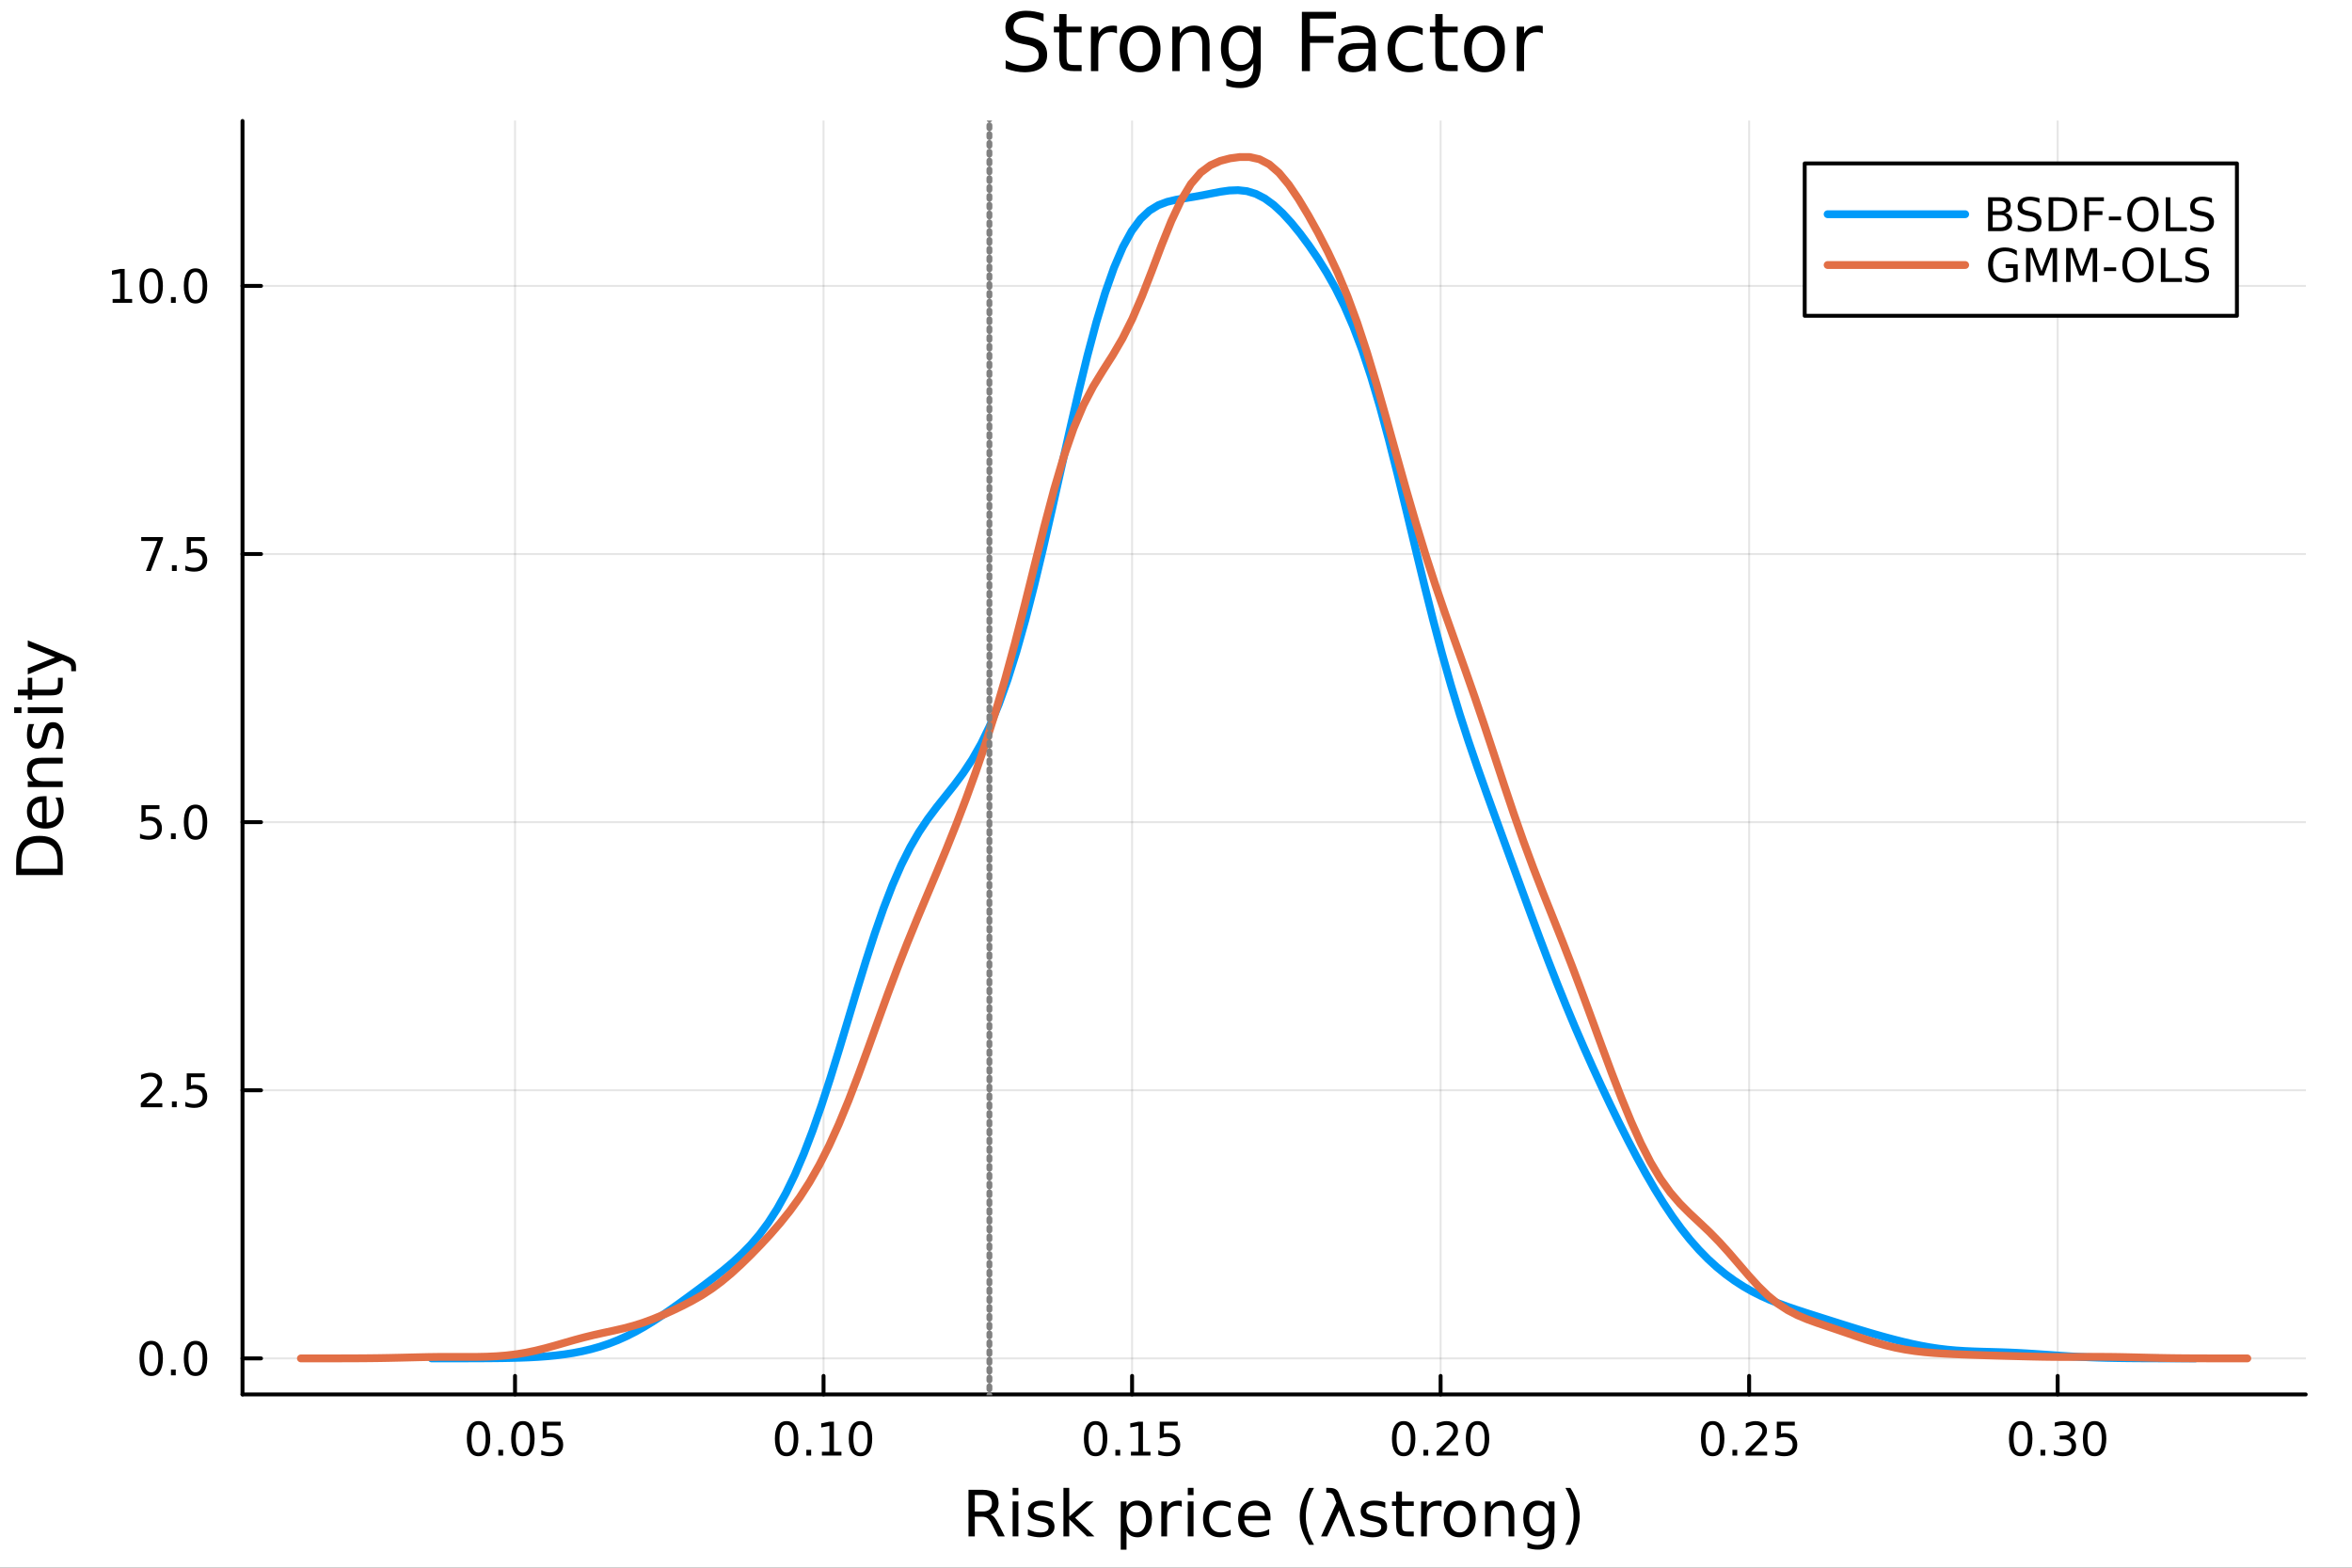 <svg xmlns="http://www.w3.org/2000/svg" xmlns:xlink="http://www.w3.org/1999/xlink" width="600" height="400" viewBox="0 0 2400 1600">
<rect x="0" y="0" width="2400" height="1600" fill="#333333" stroke="none"/>
<defs>
  <clipPath id="clip230">
    <rect x="0" y="0" width="2400" height="1600"></rect>
  </clipPath>
</defs>
<path clip-path="url(#clip230)" d="M0 1600 L2400 1600 L2400 0 L0 0  Z" fill="#ffffff" fill-rule="evenodd" fill-opacity="1"></path>
<defs>
  <clipPath id="clip231">
    <rect x="480" y="0" width="1681" height="1600"></rect>
  </clipPath>
</defs>
<path clip-path="url(#clip230)" d="M247.459 1423.18 L2352.76 1423.18 L2352.76 123.472 L247.459 123.472  Z" fill="#ffffff" fill-rule="evenodd" fill-opacity="1"></path>
<defs>
  <clipPath id="clip232">
    <rect x="247" y="123" width="2106" height="1301"></rect>
  </clipPath>
</defs>
<polyline clip-path="url(#clip232)" style="stroke:#000000; stroke-linecap:round; stroke-linejoin:round; stroke-width:2; stroke-opacity:0.1; fill:none" points="525.527,1423.18 525.527,123.472 "></polyline>
<polyline clip-path="url(#clip232)" style="stroke:#000000; stroke-linecap:round; stroke-linejoin:round; stroke-width:2; stroke-opacity:0.1; fill:none" points="840.352,1423.18 840.352,123.472 "></polyline>
<polyline clip-path="url(#clip232)" style="stroke:#000000; stroke-linecap:round; stroke-linejoin:round; stroke-width:2; stroke-opacity:0.1; fill:none" points="1155.18,1423.18 1155.18,123.472 "></polyline>
<polyline clip-path="url(#clip232)" style="stroke:#000000; stroke-linecap:round; stroke-linejoin:round; stroke-width:2; stroke-opacity:0.1; fill:none" points="1470,1423.18 1470,123.472 "></polyline>
<polyline clip-path="url(#clip232)" style="stroke:#000000; stroke-linecap:round; stroke-linejoin:round; stroke-width:2; stroke-opacity:0.1; fill:none" points="1784.83,1423.18 1784.83,123.472 "></polyline>
<polyline clip-path="url(#clip232)" style="stroke:#000000; stroke-linecap:round; stroke-linejoin:round; stroke-width:2; stroke-opacity:0.1; fill:none" points="2099.65,1423.18 2099.65,123.472 "></polyline>
<polyline clip-path="url(#clip232)" style="stroke:#000000; stroke-linecap:round; stroke-linejoin:round; stroke-width:2; stroke-opacity:0.1; fill:none" points="247.459,1386.4 2352.76,1386.4 "></polyline>
<polyline clip-path="url(#clip232)" style="stroke:#000000; stroke-linecap:round; stroke-linejoin:round; stroke-width:2; stroke-opacity:0.1; fill:none" points="247.459,1112.75 2352.76,1112.75 "></polyline>
<polyline clip-path="url(#clip232)" style="stroke:#000000; stroke-linecap:round; stroke-linejoin:round; stroke-width:2; stroke-opacity:0.1; fill:none" points="247.459,839.101 2352.76,839.101 "></polyline>
<polyline clip-path="url(#clip232)" style="stroke:#000000; stroke-linecap:round; stroke-linejoin:round; stroke-width:2; stroke-opacity:0.1; fill:none" points="247.459,565.453 2352.76,565.453 "></polyline>
<polyline clip-path="url(#clip232)" style="stroke:#000000; stroke-linecap:round; stroke-linejoin:round; stroke-width:2; stroke-opacity:0.1; fill:none" points="247.459,291.805 2352.76,291.805 "></polyline>
<polyline clip-path="url(#clip230)" style="stroke:#000000; stroke-linecap:round; stroke-linejoin:round; stroke-width:4; stroke-opacity:1; fill:none" points="247.459,1423.18 2352.76,1423.18 "></polyline>
<polyline clip-path="url(#clip230)" style="stroke:#000000; stroke-linecap:round; stroke-linejoin:round; stroke-width:4; stroke-opacity:1; fill:none" points="525.527,1423.18 525.527,1404.28 "></polyline>
<polyline clip-path="url(#clip230)" style="stroke:#000000; stroke-linecap:round; stroke-linejoin:round; stroke-width:4; stroke-opacity:1; fill:none" points="840.352,1423.18 840.352,1404.28 "></polyline>
<polyline clip-path="url(#clip230)" style="stroke:#000000; stroke-linecap:round; stroke-linejoin:round; stroke-width:4; stroke-opacity:1; fill:none" points="1155.18,1423.18 1155.18,1404.28 "></polyline>
<polyline clip-path="url(#clip230)" style="stroke:#000000; stroke-linecap:round; stroke-linejoin:round; stroke-width:4; stroke-opacity:1; fill:none" points="1470,1423.18 1470,1404.28 "></polyline>
<polyline clip-path="url(#clip230)" style="stroke:#000000; stroke-linecap:round; stroke-linejoin:round; stroke-width:4; stroke-opacity:1; fill:none" points="1784.83,1423.18 1784.83,1404.28 "></polyline>
<polyline clip-path="url(#clip230)" style="stroke:#000000; stroke-linecap:round; stroke-linejoin:round; stroke-width:4; stroke-opacity:1; fill:none" points="2099.65,1423.18 2099.65,1404.28 "></polyline>
<path clip-path="url(#clip230)" d="M488.328 1454.1 Q484.717 1454.1 482.888 1457.66 Q481.083 1461.2 481.083 1468.33 Q481.083 1475.44 482.888 1479.01 Q484.717 1482.55 488.328 1482.55 Q491.962 1482.55 493.768 1479.01 Q495.596 1475.44 495.596 1468.33 Q495.596 1461.2 493.768 1457.66 Q491.962 1454.1 488.328 1454.1 M488.328 1450.39 Q494.138 1450.39 497.194 1455 Q500.272 1459.58 500.272 1468.33 Q500.272 1477.06 497.194 1481.67 Q494.138 1486.25 488.328 1486.25 Q482.518 1486.25 479.439 1481.67 Q476.384 1477.06 476.384 1468.33 Q476.384 1459.58 479.439 1455 Q482.518 1450.39 488.328 1450.39 Z" fill="#000000" fill-rule="nonzero" fill-opacity="1"></path><path clip-path="url(#clip230)" d="M508.49 1479.7 L513.374 1479.7 L513.374 1485.58 L508.49 1485.58 L508.49 1479.7 Z" fill="#000000" fill-rule="nonzero" fill-opacity="1"></path><path clip-path="url(#clip230)" d="M533.559 1454.1 Q529.948 1454.1 528.119 1457.66 Q526.314 1461.2 526.314 1468.33 Q526.314 1475.44 528.119 1479.01 Q529.948 1482.55 533.559 1482.55 Q537.193 1482.55 538.999 1479.01 Q540.828 1475.44 540.828 1468.33 Q540.828 1461.2 538.999 1457.66 Q537.193 1454.1 533.559 1454.1 M533.559 1450.39 Q539.369 1450.39 542.425 1455 Q545.504 1459.58 545.504 1468.33 Q545.504 1477.06 542.425 1481.67 Q539.369 1486.25 533.559 1486.25 Q527.749 1486.25 524.67 1481.67 Q521.615 1477.06 521.615 1468.33 Q521.615 1459.58 524.67 1455 Q527.749 1450.39 533.559 1450.39 Z" fill="#000000" fill-rule="nonzero" fill-opacity="1"></path><path clip-path="url(#clip230)" d="M553.767 1451.02 L572.124 1451.02 L572.124 1454.96 L558.05 1454.96 L558.05 1463.43 Q559.068 1463.08 560.087 1462.92 Q561.105 1462.73 562.124 1462.73 Q567.911 1462.73 571.29 1465.9 Q574.67 1469.08 574.67 1474.49 Q574.67 1480.07 571.198 1483.17 Q567.726 1486.25 561.406 1486.25 Q559.23 1486.25 556.962 1485.88 Q554.717 1485.51 552.309 1484.77 L552.309 1480.07 Q554.392 1481.2 556.615 1481.76 Q558.837 1482.32 561.314 1482.32 Q565.318 1482.32 567.656 1480.21 Q569.994 1478.1 569.994 1474.49 Q569.994 1470.88 567.656 1468.77 Q565.318 1466.67 561.314 1466.67 Q559.439 1466.67 557.564 1467.08 Q555.712 1467.5 553.767 1468.38 L553.767 1451.02 Z" fill="#000000" fill-rule="nonzero" fill-opacity="1"></path><path clip-path="url(#clip230)" d="M802.655 1454.1 Q799.044 1454.1 797.216 1457.66 Q795.41 1461.2 795.41 1468.33 Q795.41 1475.44 797.216 1479.01 Q799.044 1482.55 802.655 1482.55 Q806.29 1482.55 808.095 1479.01 Q809.924 1475.44 809.924 1468.33 Q809.924 1461.2 808.095 1457.66 Q806.29 1454.1 802.655 1454.1 M802.655 1450.39 Q808.466 1450.39 811.521 1455 Q814.6 1459.58 814.6 1468.33 Q814.6 1477.06 811.521 1481.67 Q808.466 1486.25 802.655 1486.25 Q796.845 1486.25 793.767 1481.67 Q790.711 1477.06 790.711 1468.33 Q790.711 1459.58 793.767 1455 Q796.845 1450.39 802.655 1450.39 Z" fill="#000000" fill-rule="nonzero" fill-opacity="1"></path><path clip-path="url(#clip230)" d="M822.817 1479.7 L827.702 1479.7 L827.702 1485.58 L822.817 1485.58 L822.817 1479.7 Z" fill="#000000" fill-rule="nonzero" fill-opacity="1"></path><path clip-path="url(#clip230)" d="M838.697 1481.64 L846.336 1481.64 L846.336 1455.28 L838.026 1456.95 L838.026 1452.69 L846.289 1451.02 L850.965 1451.02 L850.965 1481.64 L858.604 1481.64 L858.604 1485.58 L838.697 1485.58 L838.697 1481.64 Z" fill="#000000" fill-rule="nonzero" fill-opacity="1"></path><path clip-path="url(#clip230)" d="M878.048 1454.1 Q874.437 1454.1 872.609 1457.66 Q870.803 1461.2 870.803 1468.33 Q870.803 1475.44 872.609 1479.01 Q874.437 1482.55 878.048 1482.55 Q881.683 1482.55 883.488 1479.01 Q885.317 1475.44 885.317 1468.33 Q885.317 1461.2 883.488 1457.66 Q881.683 1454.1 878.048 1454.1 M878.048 1450.39 Q883.859 1450.39 886.914 1455 Q889.993 1459.58 889.993 1468.33 Q889.993 1477.06 886.914 1481.67 Q883.859 1486.25 878.048 1486.25 Q872.238 1486.25 869.16 1481.67 Q866.104 1477.06 866.104 1468.33 Q866.104 1459.58 869.16 1455 Q872.238 1450.39 878.048 1450.39 Z" fill="#000000" fill-rule="nonzero" fill-opacity="1"></path><path clip-path="url(#clip230)" d="M1117.98 1454.1 Q1114.37 1454.1 1112.54 1457.66 Q1110.73 1461.2 1110.73 1468.33 Q1110.73 1475.44 1112.54 1479.01 Q1114.37 1482.55 1117.98 1482.55 Q1121.61 1482.55 1123.42 1479.01 Q1125.25 1475.44 1125.25 1468.33 Q1125.25 1461.2 1123.42 1457.66 Q1121.61 1454.1 1117.98 1454.1 M1117.98 1450.39 Q1123.79 1450.39 1126.84 1455 Q1129.92 1459.58 1129.92 1468.33 Q1129.92 1477.06 1126.84 1481.67 Q1123.79 1486.25 1117.98 1486.25 Q1112.17 1486.25 1109.09 1481.67 Q1106.03 1477.06 1106.03 1468.33 Q1106.03 1459.58 1109.09 1455 Q1112.17 1450.39 1117.98 1450.39 Z" fill="#000000" fill-rule="nonzero" fill-opacity="1"></path><path clip-path="url(#clip230)" d="M1138.14 1479.7 L1143.02 1479.7 L1143.02 1485.58 L1138.14 1485.58 L1138.14 1479.7 Z" fill="#000000" fill-rule="nonzero" fill-opacity="1"></path><path clip-path="url(#clip230)" d="M1154.02 1481.64 L1161.66 1481.64 L1161.66 1455.28 L1153.35 1456.95 L1153.35 1452.69 L1161.61 1451.02 L1166.29 1451.02 L1166.29 1481.64 L1173.93 1481.64 L1173.93 1485.58 L1154.02 1485.58 L1154.02 1481.64 Z" fill="#000000" fill-rule="nonzero" fill-opacity="1"></path><path clip-path="url(#clip230)" d="M1183.42 1451.02 L1201.77 1451.02 L1201.77 1454.96 L1187.7 1454.96 L1187.7 1463.43 Q1188.72 1463.08 1189.74 1462.92 Q1190.76 1462.73 1191.77 1462.73 Q1197.56 1462.73 1200.94 1465.9 Q1204.32 1469.08 1204.32 1474.49 Q1204.32 1480.07 1200.85 1483.17 Q1197.38 1486.25 1191.06 1486.25 Q1188.88 1486.25 1186.61 1485.88 Q1184.37 1485.51 1181.96 1484.77 L1181.96 1480.07 Q1184.04 1481.2 1186.26 1481.76 Q1188.49 1482.32 1190.96 1482.32 Q1194.97 1482.32 1197.31 1480.21 Q1199.64 1478.1 1199.64 1474.49 Q1199.64 1470.88 1197.31 1468.77 Q1194.97 1466.67 1190.96 1466.67 Q1189.09 1466.67 1187.21 1467.08 Q1185.36 1467.5 1183.42 1468.38 L1183.42 1451.02 Z" fill="#000000" fill-rule="nonzero" fill-opacity="1"></path><path clip-path="url(#clip230)" d="M1432.31 1454.1 Q1428.69 1454.1 1426.87 1457.66 Q1425.06 1461.2 1425.06 1468.33 Q1425.06 1475.44 1426.87 1479.01 Q1428.69 1482.55 1432.31 1482.55 Q1435.94 1482.55 1437.75 1479.01 Q1439.57 1475.44 1439.57 1468.33 Q1439.57 1461.2 1437.75 1457.66 Q1435.94 1454.1 1432.31 1454.1 M1432.31 1450.39 Q1438.12 1450.39 1441.17 1455 Q1444.25 1459.58 1444.25 1468.33 Q1444.25 1477.06 1441.17 1481.67 Q1438.12 1486.25 1432.31 1486.25 Q1426.5 1486.25 1423.42 1481.67 Q1420.36 1477.06 1420.36 1468.33 Q1420.36 1459.58 1423.42 1455 Q1426.5 1450.39 1432.31 1450.39 Z" fill="#000000" fill-rule="nonzero" fill-opacity="1"></path><path clip-path="url(#clip230)" d="M1452.47 1479.7 L1457.35 1479.7 L1457.35 1485.58 L1452.47 1485.58 L1452.47 1479.7 Z" fill="#000000" fill-rule="nonzero" fill-opacity="1"></path><path clip-path="url(#clip230)" d="M1471.56 1481.64 L1487.88 1481.64 L1487.88 1485.58 L1465.94 1485.58 L1465.94 1481.64 Q1468.6 1478.89 1473.18 1474.26 Q1477.79 1469.61 1478.97 1468.27 Q1481.22 1465.74 1482.1 1464.01 Q1483 1462.25 1483 1460.56 Q1483 1457.8 1481.06 1456.07 Q1479.13 1454.33 1476.03 1454.33 Q1473.83 1454.33 1471.38 1455.09 Q1468.95 1455.86 1466.17 1457.41 L1466.17 1452.69 Q1469 1451.55 1471.45 1450.97 Q1473.9 1450.39 1475.94 1450.39 Q1481.31 1450.39 1484.5 1453.08 Q1487.7 1455.77 1487.7 1460.26 Q1487.7 1462.39 1486.89 1464.31 Q1486.1 1466.2 1483.99 1468.8 Q1483.42 1469.47 1480.31 1472.69 Q1477.21 1475.88 1471.56 1481.64 Z" fill="#000000" fill-rule="nonzero" fill-opacity="1"></path><path clip-path="url(#clip230)" d="M1507.7 1454.1 Q1504.09 1454.1 1502.26 1457.66 Q1500.45 1461.2 1500.45 1468.33 Q1500.45 1475.44 1502.26 1479.01 Q1504.09 1482.55 1507.7 1482.55 Q1511.33 1482.55 1513.14 1479.01 Q1514.97 1475.44 1514.97 1468.33 Q1514.97 1461.2 1513.14 1457.66 Q1511.33 1454.1 1507.7 1454.1 M1507.7 1450.39 Q1513.51 1450.39 1516.56 1455 Q1519.64 1459.58 1519.64 1468.33 Q1519.64 1477.06 1516.56 1481.67 Q1513.51 1486.25 1507.7 1486.25 Q1501.89 1486.25 1498.81 1481.67 Q1495.75 1477.06 1495.75 1468.33 Q1495.75 1459.58 1498.81 1455 Q1501.89 1450.39 1507.7 1450.39 Z" fill="#000000" fill-rule="nonzero" fill-opacity="1"></path><path clip-path="url(#clip230)" d="M1747.63 1454.1 Q1744.02 1454.1 1742.19 1457.66 Q1740.38 1461.2 1740.38 1468.33 Q1740.38 1475.44 1742.19 1479.01 Q1744.02 1482.55 1747.63 1482.55 Q1751.26 1482.55 1753.07 1479.01 Q1754.9 1475.44 1754.9 1468.33 Q1754.9 1461.2 1753.07 1457.66 Q1751.26 1454.1 1747.63 1454.1 M1747.63 1450.39 Q1753.44 1450.39 1756.49 1455 Q1759.57 1459.58 1759.57 1468.33 Q1759.57 1477.06 1756.49 1481.67 Q1753.44 1486.25 1747.63 1486.25 Q1741.82 1486.25 1738.74 1481.67 Q1735.68 1477.06 1735.68 1468.33 Q1735.68 1459.58 1738.74 1455 Q1741.82 1450.39 1747.63 1450.39 Z" fill="#000000" fill-rule="nonzero" fill-opacity="1"></path><path clip-path="url(#clip230)" d="M1767.79 1479.7 L1772.67 1479.7 L1772.67 1485.58 L1767.79 1485.58 L1767.79 1479.7 Z" fill="#000000" fill-rule="nonzero" fill-opacity="1"></path><path clip-path="url(#clip230)" d="M1786.89 1481.64 L1803.21 1481.64 L1803.21 1485.58 L1781.26 1485.58 L1781.26 1481.64 Q1783.92 1478.89 1788.51 1474.26 Q1793.11 1469.61 1794.29 1468.27 Q1796.54 1465.74 1797.42 1464.01 Q1798.32 1462.25 1798.32 1460.56 Q1798.32 1457.8 1796.38 1456.07 Q1794.46 1454.33 1791.35 1454.33 Q1789.16 1454.33 1786.7 1455.09 Q1784.27 1455.86 1781.49 1457.41 L1781.49 1452.69 Q1784.32 1451.55 1786.77 1450.97 Q1789.23 1450.39 1791.26 1450.39 Q1796.63 1450.39 1799.83 1453.08 Q1803.02 1455.77 1803.02 1460.26 Q1803.02 1462.39 1802.21 1464.31 Q1801.42 1466.2 1799.32 1468.8 Q1798.74 1469.47 1795.64 1472.69 Q1792.54 1475.88 1786.89 1481.64 Z" fill="#000000" fill-rule="nonzero" fill-opacity="1"></path><path clip-path="url(#clip230)" d="M1813.07 1451.02 L1831.42 1451.02 L1831.42 1454.96 L1817.35 1454.96 L1817.35 1463.43 Q1818.37 1463.08 1819.39 1462.92 Q1820.41 1462.73 1821.42 1462.73 Q1827.21 1462.73 1830.59 1465.9 Q1833.97 1469.08 1833.97 1474.49 Q1833.97 1480.07 1830.5 1483.17 Q1827.03 1486.25 1820.71 1486.25 Q1818.53 1486.25 1816.26 1485.88 Q1814.02 1485.51 1811.61 1484.77 L1811.61 1480.07 Q1813.69 1481.2 1815.91 1481.76 Q1818.14 1482.32 1820.61 1482.32 Q1824.62 1482.32 1826.96 1480.21 Q1829.29 1478.1 1829.29 1474.49 Q1829.29 1470.88 1826.96 1468.77 Q1824.62 1466.67 1820.61 1466.67 Q1818.74 1466.67 1816.86 1467.08 Q1815.01 1467.5 1813.07 1468.38 L1813.07 1451.02 Z" fill="#000000" fill-rule="nonzero" fill-opacity="1"></path><path clip-path="url(#clip230)" d="M2061.96 1454.1 Q2058.34 1454.1 2056.52 1457.66 Q2054.71 1461.2 2054.71 1468.33 Q2054.71 1475.44 2056.52 1479.01 Q2058.34 1482.55 2061.96 1482.55 Q2065.59 1482.55 2067.4 1479.01 Q2069.22 1475.44 2069.22 1468.33 Q2069.22 1461.2 2067.4 1457.66 Q2065.59 1454.1 2061.96 1454.1 M2061.96 1450.39 Q2067.77 1450.39 2070.82 1455 Q2073.9 1459.58 2073.9 1468.33 Q2073.9 1477.06 2070.82 1481.67 Q2067.77 1486.25 2061.96 1486.25 Q2056.15 1486.25 2053.07 1481.67 Q2050.01 1477.06 2050.01 1468.33 Q2050.01 1459.58 2053.07 1455 Q2056.15 1450.39 2061.96 1450.39 Z" fill="#000000" fill-rule="nonzero" fill-opacity="1"></path><path clip-path="url(#clip230)" d="M2082.12 1479.7 L2087 1479.7 L2087 1485.58 L2082.12 1485.58 L2082.12 1479.7 Z" fill="#000000" fill-rule="nonzero" fill-opacity="1"></path><path clip-path="url(#clip230)" d="M2111.35 1466.95 Q2114.71 1467.66 2116.58 1469.93 Q2118.48 1472.2 2118.48 1475.53 Q2118.48 1480.65 2114.96 1483.45 Q2111.45 1486.25 2104.96 1486.25 Q2102.79 1486.25 2100.47 1485.81 Q2098.18 1485.39 2095.73 1484.54 L2095.73 1480.02 Q2097.67 1481.16 2099.99 1481.74 Q2102.3 1482.32 2104.83 1482.32 Q2109.22 1482.32 2111.52 1480.58 Q2113.83 1478.84 2113.83 1475.53 Q2113.83 1472.48 2111.68 1470.77 Q2109.55 1469.03 2105.73 1469.03 L2101.7 1469.03 L2101.7 1465.19 L2105.91 1465.19 Q2109.36 1465.19 2111.19 1463.82 Q2113.02 1462.43 2113.02 1459.84 Q2113.02 1457.18 2111.12 1455.77 Q2109.25 1454.33 2105.73 1454.33 Q2103.81 1454.33 2101.61 1454.75 Q2099.41 1455.16 2096.77 1456.04 L2096.77 1451.88 Q2099.43 1451.14 2101.75 1450.77 Q2104.08 1450.39 2106.15 1450.39 Q2111.47 1450.39 2114.57 1452.83 Q2117.67 1455.23 2117.67 1459.35 Q2117.67 1462.22 2116.03 1464.21 Q2114.39 1466.18 2111.35 1466.95 Z" fill="#000000" fill-rule="nonzero" fill-opacity="1"></path><path clip-path="url(#clip230)" d="M2137.35 1454.1 Q2133.74 1454.1 2131.91 1457.66 Q2130.1 1461.2 2130.1 1468.33 Q2130.1 1475.44 2131.91 1479.01 Q2133.74 1482.55 2137.35 1482.55 Q2140.98 1482.55 2142.79 1479.01 Q2144.62 1475.44 2144.62 1468.33 Q2144.62 1461.2 2142.79 1457.66 Q2140.98 1454.1 2137.35 1454.1 M2137.35 1450.39 Q2143.16 1450.39 2146.21 1455 Q2149.29 1459.58 2149.29 1468.33 Q2149.29 1477.06 2146.21 1481.67 Q2143.16 1486.25 2137.35 1486.25 Q2131.54 1486.25 2128.46 1481.67 Q2125.4 1477.06 2125.4 1468.33 Q2125.4 1459.58 2128.46 1455 Q2131.54 1450.39 2137.35 1450.39 Z" fill="#000000" fill-rule="nonzero" fill-opacity="1"></path><path clip-path="url(#clip230)" d="M1010.8 1545.76 Q1012.87 1546.46 1014.81 1548.76 Q1016.79 1551.05 1018.76 1555.06 L1025.28 1568.04 L1018.38 1568.04 L1012.3 1555.85 Q1009.94 1551.08 1007.71 1549.52 Q1005.52 1547.96 1001.7 1547.96 L994.697 1547.96 L994.697 1568.04 L988.267 1568.04 L988.267 1520.52 L1002.78 1520.52 Q1010.93 1520.52 1014.94 1523.93 Q1018.95 1527.34 1018.95 1534.21 Q1018.95 1538.7 1016.85 1541.66 Q1014.78 1544.62 1010.8 1545.76 M994.697 1525.81 L994.697 1542.68 L1002.78 1542.68 Q1007.43 1542.68 1009.78 1540.54 Q1012.17 1538.38 1012.17 1534.21 Q1012.17 1530.04 1009.78 1527.94 Q1007.43 1525.81 1002.78 1525.81 L994.697 1525.81 Z" fill="#000000" fill-rule="nonzero" fill-opacity="1"></path><path clip-path="url(#clip230)" d="M1033.3 1532.4 L1039.16 1532.4 L1039.16 1568.04 L1033.3 1568.04 L1033.3 1532.4 M1033.3 1518.52 L1039.16 1518.52 L1039.16 1525.93 L1033.3 1525.93 L1033.3 1518.52 Z" fill="#000000" fill-rule="nonzero" fill-opacity="1"></path><path clip-path="url(#clip230)" d="M1074.14 1533.45 L1074.14 1538.98 Q1071.66 1537.71 1068.98 1537.07 Q1066.31 1536.44 1063.45 1536.44 Q1059.09 1536.44 1056.89 1537.77 Q1054.73 1539.11 1054.73 1541.79 Q1054.73 1543.82 1056.28 1545 Q1057.84 1546.15 1062.56 1547.2 L1064.56 1547.64 Q1070.8 1548.98 1073.41 1551.43 Q1076.05 1553.85 1076.05 1558.21 Q1076.05 1563.17 1072.1 1566.07 Q1068.19 1568.97 1061.31 1568.97 Q1058.45 1568.97 1055.33 1568.39 Q1052.24 1567.85 1048.81 1566.74 L1048.81 1560.69 Q1052.05 1562.38 1055.2 1563.24 Q1058.35 1564.07 1061.44 1564.07 Q1065.58 1564.07 1067.81 1562.66 Q1070.03 1561.23 1070.03 1558.65 Q1070.03 1556.27 1068.41 1554.99 Q1066.82 1553.72 1061.38 1552.54 L1059.34 1552.07 Q1053.9 1550.92 1051.48 1548.56 Q1049.06 1546.18 1049.06 1542.04 Q1049.06 1537.01 1052.62 1534.27 Q1056.19 1531.54 1062.75 1531.54 Q1065.99 1531.54 1068.86 1532.01 Q1071.72 1532.49 1074.14 1533.45 Z" fill="#000000" fill-rule="nonzero" fill-opacity="1"></path><path clip-path="url(#clip230)" d="M1085.15 1518.52 L1091.04 1518.52 L1091.04 1547.77 L1108.52 1532.4 L1116 1532.4 L1097.09 1549.07 L1116.79 1568.04 L1109.15 1568.04 L1091.04 1550.63 L1091.04 1568.04 L1085.15 1568.04 L1085.15 1518.52 Z" fill="#000000" fill-rule="nonzero" fill-opacity="1"></path><path clip-path="url(#clip230)" d="M1149.51 1562.7 L1149.51 1581.6 L1143.62 1581.6 L1143.62 1532.4 L1149.51 1532.4 L1149.51 1537.81 Q1151.36 1534.62 1154.16 1533.1 Q1156.99 1531.54 1160.91 1531.54 Q1167.4 1531.54 1171.44 1536.69 Q1175.51 1541.85 1175.51 1550.25 Q1175.51 1558.65 1171.44 1563.81 Q1167.4 1568.97 1160.91 1568.97 Q1156.99 1568.97 1154.16 1567.44 Q1151.36 1565.88 1149.51 1562.7 M1169.44 1550.25 Q1169.44 1543.79 1166.76 1540.13 Q1164.12 1536.44 1159.47 1536.44 Q1154.83 1536.44 1152.15 1540.13 Q1149.51 1543.79 1149.51 1550.25 Q1149.51 1556.71 1152.15 1560.4 Q1154.83 1564.07 1159.47 1564.07 Q1164.12 1564.07 1166.76 1560.4 Q1169.44 1556.71 1169.44 1550.25 Z" fill="#000000" fill-rule="nonzero" fill-opacity="1"></path><path clip-path="url(#clip230)" d="M1205.88 1537.87 Q1204.89 1537.3 1203.71 1537.04 Q1202.57 1536.76 1201.17 1536.76 Q1196.2 1536.76 1193.53 1540 Q1190.89 1543.22 1190.89 1549.27 L1190.89 1568.04 L1185 1568.04 L1185 1532.4 L1190.89 1532.4 L1190.89 1537.93 Q1192.73 1534.69 1195.69 1533.13 Q1198.65 1531.54 1202.89 1531.54 Q1203.49 1531.54 1204.22 1531.63 Q1204.96 1531.7 1205.85 1531.85 L1205.88 1537.87 Z" fill="#000000" fill-rule="nonzero" fill-opacity="1"></path><path clip-path="url(#clip230)" d="M1212.02 1532.4 L1217.88 1532.4 L1217.88 1568.04 L1212.02 1568.04 L1212.02 1532.4 M1212.02 1518.52 L1217.88 1518.52 L1217.88 1525.93 L1212.02 1525.93 L1212.02 1518.52 Z" fill="#000000" fill-rule="nonzero" fill-opacity="1"></path><path clip-path="url(#clip230)" d="M1255.79 1533.76 L1255.79 1539.24 Q1253.3 1537.87 1250.79 1537.2 Q1248.31 1536.5 1245.76 1536.5 Q1240.06 1536.5 1236.91 1540.13 Q1233.76 1543.73 1233.76 1550.25 Q1233.76 1556.78 1236.91 1560.4 Q1240.06 1564 1245.76 1564 Q1248.31 1564 1250.79 1563.33 Q1253.3 1562.63 1255.79 1561.26 L1255.79 1566.68 Q1253.34 1567.82 1250.69 1568.39 Q1248.08 1568.97 1245.12 1568.97 Q1237.07 1568.97 1232.33 1563.91 Q1227.59 1558.85 1227.59 1550.25 Q1227.59 1541.53 1232.36 1536.53 Q1237.17 1531.54 1245.51 1531.54 Q1248.21 1531.54 1250.79 1532.11 Q1253.37 1532.65 1255.79 1533.76 Z" fill="#000000" fill-rule="nonzero" fill-opacity="1"></path><path clip-path="url(#clip230)" d="M1296.46 1548.76 L1296.46 1551.62 L1269.54 1551.62 Q1269.92 1557.67 1273.16 1560.85 Q1276.44 1564 1282.27 1564 Q1285.64 1564 1288.79 1563.17 Q1291.98 1562.35 1295.09 1560.69 L1295.09 1566.23 Q1291.94 1567.57 1288.63 1568.27 Q1285.32 1568.97 1281.92 1568.97 Q1273.39 1568.97 1268.39 1564 Q1263.42 1559.04 1263.42 1550.57 Q1263.42 1541.82 1268.14 1536.69 Q1272.88 1531.54 1280.9 1531.54 Q1288.09 1531.54 1292.26 1536.18 Q1296.46 1540.8 1296.46 1548.76 M1290.61 1547.04 Q1290.54 1542.23 1287.9 1539.37 Q1285.29 1536.5 1280.96 1536.5 Q1276.06 1536.5 1273.1 1539.27 Q1270.17 1542.04 1269.73 1547.07 L1290.61 1547.04 Z" fill="#000000" fill-rule="nonzero" fill-opacity="1"></path><path clip-path="url(#clip230)" d="M1340.86 1518.58 Q1336.6 1525.9 1334.53 1533.06 Q1332.46 1540.23 1332.46 1547.58 Q1332.46 1554.93 1334.53 1562.16 Q1336.63 1569.35 1340.86 1576.64 L1335.77 1576.64 Q1331 1569.16 1328.61 1561.93 Q1326.25 1554.71 1326.25 1547.58 Q1326.25 1540.48 1328.61 1533.29 Q1330.97 1526.09 1335.77 1518.58 L1340.86 1518.58 Z" fill="#000000" fill-rule="nonzero" fill-opacity="1"></path><path clip-path="url(#clip230)" d="M1366.26 1524.09 L1382.72 1568.04 L1376.51 1568.04 L1366.52 1541.69 L1354.23 1568.04 L1348.03 1568.04 L1363.65 1533.86 L1361.3 1527.56 Q1359.8 1523.55 1356.4 1523.55 L1353.34 1523.55 L1353.34 1518.52 L1357.06 1518.58 Q1364.26 1518.68 1366.26 1524.09 Z" fill="#000000" fill-rule="nonzero" fill-opacity="1"></path><path clip-path="url(#clip230)" d="M1413.53 1533.45 L1413.53 1538.98 Q1411.05 1537.71 1408.37 1537.07 Q1405.7 1536.44 1402.83 1536.44 Q1398.47 1536.44 1396.28 1537.77 Q1394.11 1539.11 1394.11 1541.79 Q1394.11 1543.82 1395.67 1545 Q1397.23 1546.15 1401.94 1547.2 L1403.95 1547.64 Q1410.19 1548.98 1412.8 1551.43 Q1415.44 1553.85 1415.44 1558.21 Q1415.44 1563.17 1411.49 1566.07 Q1407.58 1568.97 1400.7 1568.97 Q1397.84 1568.97 1394.72 1568.39 Q1391.63 1567.85 1388.19 1566.74 L1388.19 1560.69 Q1391.44 1562.38 1394.59 1563.24 Q1397.74 1564.07 1400.83 1564.07 Q1404.97 1564.07 1407.19 1562.66 Q1409.42 1561.23 1409.42 1558.65 Q1409.42 1556.27 1407.8 1554.99 Q1406.21 1553.72 1400.77 1552.54 L1398.73 1552.07 Q1393.29 1550.92 1390.87 1548.56 Q1388.45 1546.18 1388.45 1542.04 Q1388.45 1537.01 1392.01 1534.27 Q1395.58 1531.54 1402.13 1531.54 Q1405.38 1531.54 1408.24 1532.01 Q1411.11 1532.49 1413.53 1533.45 Z" fill="#000000" fill-rule="nonzero" fill-opacity="1"></path><path clip-path="url(#clip230)" d="M1430.56 1522.27 L1430.56 1532.4 L1442.62 1532.4 L1442.62 1536.95 L1430.56 1536.95 L1430.56 1556.3 Q1430.56 1560.66 1431.73 1561.9 Q1432.94 1563.14 1436.6 1563.14 L1442.62 1563.14 L1442.62 1568.04 L1436.6 1568.04 Q1429.82 1568.04 1427.25 1565.53 Q1424.67 1562.98 1424.67 1556.3 L1424.67 1536.95 L1420.37 1536.95 L1420.37 1532.4 L1424.67 1532.4 L1424.67 1522.27 L1430.56 1522.27 Z" fill="#000000" fill-rule="nonzero" fill-opacity="1"></path><path clip-path="url(#clip230)" d="M1470.98 1537.87 Q1469.99 1537.3 1468.81 1537.04 Q1467.67 1536.76 1466.27 1536.76 Q1461.3 1536.76 1458.63 1540 Q1455.99 1543.22 1455.99 1549.27 L1455.99 1568.04 L1450.1 1568.04 L1450.1 1532.4 L1455.99 1532.4 L1455.99 1537.93 Q1457.83 1534.69 1460.79 1533.13 Q1463.75 1531.54 1467.99 1531.54 Q1468.59 1531.54 1469.32 1531.63 Q1470.06 1531.7 1470.95 1531.85 L1470.98 1537.87 Z" fill="#000000" fill-rule="nonzero" fill-opacity="1"></path><path clip-path="url(#clip230)" d="M1489.5 1536.5 Q1484.79 1536.5 1482.06 1540.19 Q1479.32 1543.85 1479.32 1550.25 Q1479.32 1556.65 1482.02 1560.34 Q1484.76 1564 1489.5 1564 Q1494.18 1564 1496.92 1560.31 Q1499.66 1556.62 1499.66 1550.25 Q1499.66 1543.92 1496.92 1540.23 Q1494.18 1536.5 1489.5 1536.5 M1489.5 1531.54 Q1497.14 1531.54 1501.5 1536.5 Q1505.86 1541.47 1505.86 1550.25 Q1505.86 1559 1501.5 1564 Q1497.14 1568.97 1489.5 1568.97 Q1481.83 1568.97 1477.47 1564 Q1473.14 1559 1473.14 1550.25 Q1473.14 1541.47 1477.47 1536.5 Q1481.83 1531.54 1489.5 1531.54 Z" fill="#000000" fill-rule="nonzero" fill-opacity="1"></path><path clip-path="url(#clip230)" d="M1545.2 1546.53 L1545.2 1568.04 L1539.35 1568.04 L1539.35 1546.72 Q1539.35 1541.66 1537.37 1539.14 Q1535.4 1536.63 1531.45 1536.63 Q1526.71 1536.63 1523.97 1539.65 Q1521.24 1542.68 1521.24 1547.9 L1521.24 1568.04 L1515.35 1568.04 L1515.35 1532.4 L1521.24 1532.4 L1521.24 1537.93 Q1523.34 1534.72 1526.17 1533.13 Q1529.03 1531.54 1532.76 1531.54 Q1538.9 1531.54 1542.05 1535.36 Q1545.2 1539.14 1545.2 1546.53 Z" fill="#000000" fill-rule="nonzero" fill-opacity="1"></path><path clip-path="url(#clip230)" d="M1580.34 1549.81 Q1580.34 1543.44 1577.7 1539.94 Q1575.09 1536.44 1570.35 1536.44 Q1565.64 1536.44 1563 1539.94 Q1560.39 1543.44 1560.39 1549.81 Q1560.39 1556.14 1563 1559.64 Q1565.64 1563.14 1570.35 1563.14 Q1575.09 1563.14 1577.7 1559.64 Q1580.34 1556.14 1580.34 1549.81 M1586.2 1563.62 Q1586.2 1572.72 1582.16 1577.15 Q1578.11 1581.6 1569.77 1581.6 Q1566.69 1581.6 1563.95 1581.13 Q1561.21 1580.68 1558.63 1579.72 L1558.63 1574.03 Q1561.21 1575.43 1563.73 1576.1 Q1566.24 1576.76 1568.85 1576.76 Q1574.61 1576.76 1577.48 1573.74 Q1580.34 1570.75 1580.34 1564.67 L1580.34 1561.77 Q1578.53 1564.92 1575.69 1566.48 Q1572.86 1568.04 1568.92 1568.04 Q1562.36 1568.04 1558.35 1563.05 Q1554.34 1558.05 1554.34 1549.81 Q1554.34 1541.53 1558.35 1536.53 Q1562.36 1531.54 1568.92 1531.54 Q1572.86 1531.54 1575.69 1533.1 Q1578.53 1534.66 1580.34 1537.81 L1580.34 1532.4 L1586.2 1532.4 L1586.2 1563.62 Z" fill="#000000" fill-rule="nonzero" fill-opacity="1"></path><path clip-path="url(#clip230)" d="M1597.34 1518.58 L1602.43 1518.58 Q1607.2 1526.09 1609.56 1533.29 Q1611.95 1540.48 1611.95 1547.58 Q1611.95 1554.71 1609.56 1561.93 Q1607.2 1569.16 1602.43 1576.64 L1597.34 1576.64 Q1601.57 1569.35 1603.64 1562.16 Q1605.74 1554.93 1605.74 1547.58 Q1605.74 1540.23 1603.64 1533.06 Q1601.57 1525.9 1597.34 1518.58 Z" fill="#000000" fill-rule="nonzero" fill-opacity="1"></path><polyline clip-path="url(#clip230)" style="stroke:#000000; stroke-linecap:round; stroke-linejoin:round; stroke-width:4; stroke-opacity:1; fill:none" points="247.459,1423.18 247.459,123.472 "></polyline>
<polyline clip-path="url(#clip230)" style="stroke:#000000; stroke-linecap:round; stroke-linejoin:round; stroke-width:4; stroke-opacity:1; fill:none" points="247.459,1386.4 266.356,1386.4 "></polyline>
<polyline clip-path="url(#clip230)" style="stroke:#000000; stroke-linecap:round; stroke-linejoin:round; stroke-width:4; stroke-opacity:1; fill:none" points="247.459,1112.75 266.356,1112.75 "></polyline>
<polyline clip-path="url(#clip230)" style="stroke:#000000; stroke-linecap:round; stroke-linejoin:round; stroke-width:4; stroke-opacity:1; fill:none" points="247.459,839.101 266.356,839.101 "></polyline>
<polyline clip-path="url(#clip230)" style="stroke:#000000; stroke-linecap:round; stroke-linejoin:round; stroke-width:4; stroke-opacity:1; fill:none" points="247.459,565.453 266.356,565.453 "></polyline>
<polyline clip-path="url(#clip230)" style="stroke:#000000; stroke-linecap:round; stroke-linejoin:round; stroke-width:4; stroke-opacity:1; fill:none" points="247.459,291.805 266.356,291.805 "></polyline>
<path clip-path="url(#clip230)" d="M154.283 1372.2 Q150.672 1372.2 148.843 1375.76 Q147.038 1379.3 147.038 1386.43 Q147.038 1393.54 148.843 1397.1 Q150.672 1400.64 154.283 1400.64 Q157.917 1400.64 159.723 1397.1 Q161.552 1393.54 161.552 1386.43 Q161.552 1379.3 159.723 1375.76 Q157.917 1372.2 154.283 1372.2 M154.283 1368.49 Q160.093 1368.49 163.149 1373.1 Q166.227 1377.68 166.227 1386.43 Q166.227 1395.16 163.149 1399.76 Q160.093 1404.35 154.283 1404.35 Q148.473 1404.35 145.394 1399.76 Q142.339 1395.16 142.339 1386.43 Q142.339 1377.68 145.394 1373.1 Q148.473 1368.49 154.283 1368.49 Z" fill="#000000" fill-rule="nonzero" fill-opacity="1"></path><path clip-path="url(#clip230)" d="M174.445 1397.8 L179.329 1397.8 L179.329 1403.68 L174.445 1403.68 L174.445 1397.8 Z" fill="#000000" fill-rule="nonzero" fill-opacity="1"></path><path clip-path="url(#clip230)" d="M199.514 1372.2 Q195.903 1372.2 194.075 1375.76 Q192.269 1379.3 192.269 1386.43 Q192.269 1393.54 194.075 1397.1 Q195.903 1400.64 199.514 1400.64 Q203.149 1400.64 204.954 1397.1 Q206.783 1393.54 206.783 1386.43 Q206.783 1379.3 204.954 1375.76 Q203.149 1372.2 199.514 1372.2 M199.514 1368.49 Q205.324 1368.49 208.38 1373.1 Q211.459 1377.68 211.459 1386.43 Q211.459 1395.16 208.38 1399.76 Q205.324 1404.35 199.514 1404.35 Q193.704 1404.35 190.625 1399.76 Q187.57 1395.16 187.57 1386.43 Q187.57 1377.68 190.625 1373.1 Q193.704 1368.49 199.514 1368.49 Z" fill="#000000" fill-rule="nonzero" fill-opacity="1"></path><path clip-path="url(#clip230)" d="M149.306 1126.09 L165.626 1126.09 L165.626 1130.03 L143.681 1130.03 L143.681 1126.09 Q146.343 1123.34 150.927 1118.71 Q155.533 1114.06 156.714 1112.71 Q158.959 1110.19 159.839 1108.45 Q160.741 1106.7 160.741 1105.01 Q160.741 1102.25 158.797 1100.51 Q156.876 1098.78 153.774 1098.78 Q151.575 1098.78 149.121 1099.54 Q146.691 1100.31 143.913 1101.86 L143.913 1097.14 Q146.737 1096 149.191 1095.42 Q151.644 1094.84 153.681 1094.84 Q159.052 1094.84 162.246 1097.53 Q165.44 1100.21 165.44 1104.7 Q165.44 1106.83 164.63 1108.76 Q163.843 1110.65 161.737 1113.25 Q161.158 1113.92 158.056 1117.14 Q154.954 1120.33 149.306 1126.09 Z" fill="#000000" fill-rule="nonzero" fill-opacity="1"></path><path clip-path="url(#clip230)" d="M175.44 1124.15 L180.325 1124.15 L180.325 1130.03 L175.44 1130.03 L175.44 1124.15 Z" fill="#000000" fill-rule="nonzero" fill-opacity="1"></path><path clip-path="url(#clip230)" d="M190.556 1095.47 L208.912 1095.47 L208.912 1099.4 L194.838 1099.4 L194.838 1107.88 Q195.857 1107.53 196.875 1107.37 Q197.894 1107.18 198.912 1107.18 Q204.699 1107.18 208.079 1110.35 Q211.459 1113.52 211.459 1118.94 Q211.459 1124.52 207.987 1127.62 Q204.514 1130.7 198.195 1130.7 Q196.019 1130.7 193.75 1130.33 Q191.505 1129.96 189.098 1129.22 L189.098 1124.52 Q191.181 1125.65 193.403 1126.21 Q195.625 1126.76 198.102 1126.76 Q202.107 1126.76 204.445 1124.66 Q206.783 1122.55 206.783 1118.94 Q206.783 1115.33 204.445 1113.22 Q202.107 1111.12 198.102 1111.12 Q196.227 1111.12 194.352 1111.53 Q192.5 1111.95 190.556 1112.83 L190.556 1095.47 Z" fill="#000000" fill-rule="nonzero" fill-opacity="1"></path><path clip-path="url(#clip230)" d="M144.329 821.821 L162.686 821.821 L162.686 825.756 L148.612 825.756 L148.612 834.228 Q149.63 833.881 150.649 833.719 Q151.667 833.534 152.686 833.534 Q158.473 833.534 161.852 836.705 Q165.232 839.876 165.232 845.293 Q165.232 850.871 161.76 853.973 Q158.288 857.052 151.968 857.052 Q149.792 857.052 147.524 856.682 Q145.279 856.311 142.871 855.57 L142.871 850.871 Q144.954 852.006 147.177 852.561 Q149.399 853.117 151.876 853.117 Q155.88 853.117 158.218 851.01 Q160.556 848.904 160.556 845.293 Q160.556 841.682 158.218 839.575 Q155.88 837.469 151.876 837.469 Q150.001 837.469 148.126 837.885 Q146.274 838.302 144.329 839.182 L144.329 821.821 Z" fill="#000000" fill-rule="nonzero" fill-opacity="1"></path><path clip-path="url(#clip230)" d="M174.445 850.501 L179.329 850.501 L179.329 856.381 L174.445 856.381 L174.445 850.501 Z" fill="#000000" fill-rule="nonzero" fill-opacity="1"></path><path clip-path="url(#clip230)" d="M199.514 824.899 Q195.903 824.899 194.075 828.464 Q192.269 832.006 192.269 839.135 Q192.269 846.242 194.075 849.807 Q195.903 853.348 199.514 853.348 Q203.149 853.348 204.954 849.807 Q206.783 846.242 206.783 839.135 Q206.783 832.006 204.954 828.464 Q203.149 824.899 199.514 824.899 M199.514 821.196 Q205.324 821.196 208.38 825.802 Q211.459 830.385 211.459 839.135 Q211.459 847.862 208.38 852.469 Q205.324 857.052 199.514 857.052 Q193.704 857.052 190.625 852.469 Q187.57 847.862 187.57 839.135 Q187.57 830.385 190.625 825.802 Q193.704 821.196 199.514 821.196 Z" fill="#000000" fill-rule="nonzero" fill-opacity="1"></path><path clip-path="url(#clip230)" d="M144.098 548.173 L166.32 548.173 L166.32 550.163 L153.774 582.733 L148.89 582.733 L160.695 552.108 L144.098 552.108 L144.098 548.173 Z" fill="#000000" fill-rule="nonzero" fill-opacity="1"></path><path clip-path="url(#clip230)" d="M175.44 576.853 L180.325 576.853 L180.325 582.733 L175.44 582.733 L175.44 576.853 Z" fill="#000000" fill-rule="nonzero" fill-opacity="1"></path><path clip-path="url(#clip230)" d="M190.556 548.173 L208.912 548.173 L208.912 552.108 L194.838 552.108 L194.838 560.58 Q195.857 560.233 196.875 560.071 Q197.894 559.886 198.912 559.886 Q204.699 559.886 208.079 563.057 Q211.459 566.228 211.459 571.645 Q211.459 577.224 207.987 580.325 Q204.514 583.404 198.195 583.404 Q196.019 583.404 193.75 583.034 Q191.505 582.663 189.098 581.923 L189.098 577.224 Q191.181 578.358 193.403 578.913 Q195.625 579.469 198.102 579.469 Q202.107 579.469 204.445 577.362 Q206.783 575.256 206.783 571.645 Q206.783 568.034 204.445 565.927 Q202.107 563.821 198.102 563.821 Q196.227 563.821 194.352 564.237 Q192.5 564.654 190.556 565.534 L190.556 548.173 Z" fill="#000000" fill-rule="nonzero" fill-opacity="1"></path><path clip-path="url(#clip230)" d="M114.931 305.15 L122.57 305.15 L122.57 278.784 L114.26 280.451 L114.26 276.192 L122.524 274.525 L127.2 274.525 L127.2 305.15 L134.839 305.15 L134.839 309.085 L114.931 309.085 L114.931 305.15 Z" fill="#000000" fill-rule="nonzero" fill-opacity="1"></path><path clip-path="url(#clip230)" d="M154.283 277.604 Q150.672 277.604 148.843 281.168 Q147.038 284.71 147.038 291.84 Q147.038 298.946 148.843 302.511 Q150.672 306.052 154.283 306.052 Q157.917 306.052 159.723 302.511 Q161.552 298.946 161.552 291.84 Q161.552 284.71 159.723 281.168 Q157.917 277.604 154.283 277.604 M154.283 273.9 Q160.093 273.9 163.149 278.506 Q166.227 283.09 166.227 291.84 Q166.227 300.566 163.149 305.173 Q160.093 309.756 154.283 309.756 Q148.473 309.756 145.394 305.173 Q142.339 300.566 142.339 291.84 Q142.339 283.09 145.394 278.506 Q148.473 273.9 154.283 273.9 Z" fill="#000000" fill-rule="nonzero" fill-opacity="1"></path><path clip-path="url(#clip230)" d="M174.445 303.205 L179.329 303.205 L179.329 309.085 L174.445 309.085 L174.445 303.205 Z" fill="#000000" fill-rule="nonzero" fill-opacity="1"></path><path clip-path="url(#clip230)" d="M199.514 277.604 Q195.903 277.604 194.075 281.168 Q192.269 284.71 192.269 291.84 Q192.269 298.946 194.075 302.511 Q195.903 306.052 199.514 306.052 Q203.149 306.052 204.954 302.511 Q206.783 298.946 206.783 291.84 Q206.783 284.71 204.954 281.168 Q203.149 277.604 199.514 277.604 M199.514 273.9 Q205.324 273.9 208.38 278.506 Q211.459 283.09 211.459 291.84 Q211.459 300.566 208.38 305.173 Q205.324 309.756 199.514 309.756 Q193.704 309.756 190.625 305.173 Q187.57 300.566 187.57 291.84 Q187.57 283.09 190.625 278.506 Q193.704 273.9 199.514 273.9 Z" fill="#000000" fill-rule="nonzero" fill-opacity="1"></path><path clip-path="url(#clip230)" d="M21.768 886.636 L58.721 886.636 L58.721 878.869 Q58.721 869.034 54.265 864.483 Q49.809 859.9 40.196 859.9 Q30.648 859.9 26.224 864.483 Q21.768 869.034 21.768 878.869 L21.768 886.636 M16.484 893.065 L16.484 879.856 Q16.484 866.043 22.245 859.581 Q27.974 853.12 40.196 853.12 Q52.482 853.12 58.243 859.613 Q64.004 866.106 64.004 879.856 L64.004 893.065 L16.484 893.065 Z" fill="#000000" fill-rule="nonzero" fill-opacity="1"></path><path clip-path="url(#clip230)" d="M44.716 812.634 L47.581 812.634 L47.581 839.561 Q53.628 839.179 56.811 835.933 Q59.962 832.654 59.962 826.83 Q59.962 823.456 59.134 820.305 Q58.307 817.122 56.652 814.003 L62.19 814.003 Q63.527 817.154 64.227 820.464 Q64.927 823.774 64.927 827.18 Q64.927 835.71 59.962 840.707 Q54.997 845.672 46.53 845.672 Q37.777 845.672 32.653 840.962 Q27.497 836.219 27.497 828.198 Q27.497 821.005 32.144 816.836 Q36.759 812.634 44.716 812.634 M42.997 818.491 Q38.191 818.554 35.327 821.196 Q32.462 823.806 32.462 828.135 Q32.462 833.036 35.231 835.996 Q38 838.925 43.029 839.37 L42.997 818.491 Z" fill="#000000" fill-rule="nonzero" fill-opacity="1"></path><path clip-path="url(#clip230)" d="M42.488 773.39 L64.004 773.39 L64.004 779.246 L42.679 779.246 Q37.618 779.246 35.104 781.219 Q32.589 783.193 32.589 787.14 Q32.589 791.882 35.613 794.619 Q38.637 797.357 43.857 797.357 L64.004 797.357 L64.004 803.245 L28.356 803.245 L28.356 797.357 L33.894 797.357 Q30.68 795.256 29.088 792.423 Q27.497 789.559 27.497 785.835 Q27.497 779.692 31.316 776.541 Q35.104 773.39 42.488 773.39 Z" fill="#000000" fill-rule="nonzero" fill-opacity="1"></path><path clip-path="url(#clip230)" d="M29.407 738.983 L34.945 738.983 Q33.672 741.466 33.035 744.139 Q32.398 746.813 32.398 749.677 Q32.398 754.038 33.735 756.234 Q35.072 758.398 37.746 758.398 Q39.783 758.398 40.96 756.839 Q42.106 755.279 43.157 750.569 L43.602 748.563 Q44.939 742.325 47.39 739.715 Q49.809 737.073 54.169 737.073 Q59.134 737.073 62.031 741.02 Q64.927 744.935 64.927 751.81 Q64.927 754.674 64.354 757.794 Q63.813 760.881 62.699 764.319 L56.652 764.319 Q58.339 761.072 59.198 757.921 Q60.026 754.77 60.026 751.683 Q60.026 747.545 58.625 745.317 Q57.193 743.089 54.615 743.089 Q52.228 743.089 50.955 744.712 Q49.681 746.304 48.504 751.746 L48.026 753.783 Q46.88 759.226 44.525 761.645 Q42.138 764.064 38 764.064 Q32.971 764.064 30.234 760.499 Q27.497 756.934 27.497 750.378 Q27.497 747.131 27.974 744.267 Q28.452 741.402 29.407 738.983 Z" fill="#000000" fill-rule="nonzero" fill-opacity="1"></path><path clip-path="url(#clip230)" d="M28.356 727.748 L28.356 721.891 L64.004 721.891 L64.004 727.748 L28.356 727.748 M14.479 727.748 L14.479 721.891 L21.895 721.891 L21.895 727.748 L14.479 727.748 Z" fill="#000000" fill-rule="nonzero" fill-opacity="1"></path><path clip-path="url(#clip230)" d="M18.235 703.844 L28.356 703.844 L28.356 691.781 L32.908 691.781 L32.908 703.844 L52.259 703.844 Q56.62 703.844 57.861 702.667 Q59.103 701.457 59.103 697.797 L59.103 691.781 L64.004 691.781 L64.004 697.797 Q64.004 704.576 61.49 707.154 Q58.943 709.733 52.259 709.733 L32.908 709.733 L32.908 714.029 L28.356 714.029 L28.356 709.733 L18.235 709.733 L18.235 703.844 Z" fill="#000000" fill-rule="nonzero" fill-opacity="1"></path><path clip-path="url(#clip230)" d="M67.314 669.247 Q73.68 671.729 75.622 674.085 Q77.563 676.44 77.563 680.387 L77.563 685.065 L72.662 685.065 L72.662 681.628 Q72.662 679.209 71.516 677.872 Q70.37 676.535 66.105 674.912 L63.431 673.862 L28.356 688.28 L28.356 682.074 L56.238 670.934 L28.356 659.794 L28.356 653.587 L67.314 669.247 Z" fill="#000000" fill-rule="nonzero" fill-opacity="1"></path><path clip-path="url(#clip230)" d="M1064.87 14.081 L1064.87 22.061 Q1060.21 19.833 1056.08 18.739 Q1051.95 17.646 1048.1 17.646 Q1041.42 17.646 1037.77 20.238 Q1034.17 22.831 1034.17 27.611 Q1034.17 31.621 1036.56 33.687 Q1038.99 35.713 1045.71 36.969 L1050.65 37.981 Q1059.81 39.723 1064.14 44.139 Q1068.52 48.514 1068.52 55.886 Q1068.52 64.677 1062.6 69.214 Q1056.73 73.751 1045.35 73.751 Q1041.05 73.751 1036.19 72.778 Q1031.37 71.806 1026.19 69.902 L1026.19 61.477 Q1031.17 64.272 1035.95 65.689 Q1040.73 67.107 1045.35 67.107 Q1052.35 67.107 1056.16 64.353 Q1059.97 61.598 1059.97 56.494 Q1059.97 52.038 1057.22 49.526 Q1054.5 47.015 1048.26 45.759 L1043.28 44.787 Q1034.12 42.964 1030.03 39.075 Q1025.94 35.186 1025.94 28.259 Q1025.94 20.238 1031.57 15.62 Q1037.24 11.002 1047.17 11.002 Q1051.42 11.002 1055.84 11.772 Q1060.25 12.542 1064.87 14.081 Z" fill="#000000" fill-rule="nonzero" fill-opacity="1"></path><path clip-path="url(#clip230)" d="M1088.33 14.324 L1088.33 27.206 L1103.68 27.206 L1103.68 32.999 L1088.33 32.999 L1088.33 57.628 Q1088.33 63.178 1089.82 64.758 Q1091.36 66.338 1096.02 66.338 L1103.68 66.338 L1103.68 72.576 L1096.02 72.576 Q1087.39 72.576 1084.11 69.376 Q1080.83 66.135 1080.83 57.628 L1080.83 32.999 L1075.36 32.999 L1075.36 27.206 L1080.83 27.206 L1080.83 14.324 L1088.33 14.324 Z" fill="#000000" fill-rule="nonzero" fill-opacity="1"></path><path clip-path="url(#clip230)" d="M1139.77 34.173 Q1138.52 33.444 1137.02 33.12 Q1135.56 32.756 1133.78 32.756 Q1127.46 32.756 1124.06 36.888 Q1120.69 40.979 1120.69 48.676 L1120.69 72.576 L1113.2 72.576 L1113.2 27.206 L1120.69 27.206 L1120.69 34.254 Q1123.04 30.122 1126.81 28.138 Q1130.58 26.112 1135.96 26.112 Q1136.73 26.112 1137.67 26.234 Q1138.6 26.315 1139.73 26.517 L1139.77 34.173 Z" fill="#000000" fill-rule="nonzero" fill-opacity="1"></path><path clip-path="url(#clip230)" d="M1163.35 32.431 Q1157.35 32.431 1153.87 37.131 Q1150.39 41.789 1150.39 49.931 Q1150.39 58.074 1153.83 62.773 Q1157.31 67.431 1163.35 67.431 Q1169.3 67.431 1172.79 62.732 Q1176.27 58.033 1176.27 49.931 Q1176.27 41.87 1172.79 37.171 Q1169.3 32.431 1163.35 32.431 M1163.35 26.112 Q1173.07 26.112 1178.62 32.431 Q1184.17 38.751 1184.17 49.931 Q1184.17 61.071 1178.62 67.431 Q1173.07 73.751 1163.35 73.751 Q1153.59 73.751 1148.04 67.431 Q1142.53 61.071 1142.53 49.931 Q1142.53 38.751 1148.04 32.431 Q1153.59 26.112 1163.35 26.112 Z" fill="#000000" fill-rule="nonzero" fill-opacity="1"></path><path clip-path="url(#clip230)" d="M1234.24 45.192 L1234.24 72.576 L1226.79 72.576 L1226.79 45.435 Q1226.79 38.994 1224.27 35.794 Q1221.76 32.594 1216.74 32.594 Q1210.7 32.594 1207.22 36.442 Q1203.74 40.29 1203.74 46.934 L1203.74 72.576 L1196.24 72.576 L1196.24 27.206 L1203.74 27.206 L1203.74 34.254 Q1206.41 30.163 1210.02 28.138 Q1213.66 26.112 1218.4 26.112 Q1226.22 26.112 1230.23 30.973 Q1234.24 35.794 1234.24 45.192 Z" fill="#000000" fill-rule="nonzero" fill-opacity="1"></path><path clip-path="url(#clip230)" d="M1278.96 49.364 Q1278.96 41.263 1275.6 36.806 Q1272.28 32.35 1266.24 32.35 Q1260.25 32.35 1256.88 36.806 Q1253.56 41.263 1253.56 49.364 Q1253.56 57.426 1256.88 61.882 Q1260.25 66.338 1266.24 66.338 Q1272.28 66.338 1275.6 61.882 Q1278.96 57.426 1278.96 49.364 M1286.42 66.945 Q1286.42 78.531 1281.27 84.162 Q1276.13 89.833 1265.51 89.833 Q1261.58 89.833 1258.1 89.225 Q1254.62 88.658 1251.33 87.443 L1251.33 80.192 Q1254.62 81.974 1257.82 82.825 Q1261.02 83.675 1264.34 83.675 Q1271.67 83.675 1275.32 79.827 Q1278.96 76.019 1278.96 68.282 L1278.96 64.596 Q1276.65 68.606 1273.05 70.591 Q1269.44 72.576 1264.42 72.576 Q1256.07 72.576 1250.97 66.216 Q1245.87 59.856 1245.87 49.364 Q1245.87 38.832 1250.97 32.472 Q1256.07 26.112 1264.42 26.112 Q1269.44 26.112 1273.05 28.097 Q1276.65 30.082 1278.96 34.092 L1278.96 27.206 L1286.42 27.206 L1286.42 66.945 Z" fill="#000000" fill-rule="nonzero" fill-opacity="1"></path><path clip-path="url(#clip230)" d="M1328.46 12.096 L1363.22 12.096 L1363.22 18.983 L1336.65 18.983 L1336.65 36.806 L1360.63 36.806 L1360.63 43.693 L1336.65 43.693 L1336.65 72.576 L1328.46 72.576 L1328.46 12.096 Z" fill="#000000" fill-rule="nonzero" fill-opacity="1"></path><path clip-path="url(#clip230)" d="M1388.86 49.769 Q1379.83 49.769 1376.35 51.835 Q1372.86 53.901 1372.86 58.884 Q1372.86 62.854 1375.45 65.203 Q1378.09 67.512 1382.58 67.512 Q1388.78 67.512 1392.51 63.137 Q1396.28 58.722 1396.28 51.43 L1396.28 49.769 L1388.86 49.769 M1403.73 46.691 L1403.73 72.576 L1396.28 72.576 L1396.28 65.689 Q1393.72 69.821 1389.92 71.806 Q1386.11 73.751 1380.6 73.751 Q1373.63 73.751 1369.5 69.862 Q1365.41 65.933 1365.41 59.37 Q1365.41 51.714 1370.51 47.825 Q1375.66 43.936 1385.82 43.936 L1396.28 43.936 L1396.28 43.207 Q1396.28 38.062 1392.87 35.267 Q1389.51 32.431 1383.39 32.431 Q1379.51 32.431 1375.82 33.363 Q1372.13 34.295 1368.73 36.158 L1368.73 29.272 Q1372.82 27.692 1376.67 26.922 Q1380.52 26.112 1384.16 26.112 Q1394.01 26.112 1398.87 31.216 Q1403.73 36.32 1403.73 46.691 Z" fill="#000000" fill-rule="nonzero" fill-opacity="1"></path><path clip-path="url(#clip230)" d="M1451.73 28.948 L1451.73 35.915 Q1448.57 34.173 1445.37 33.323 Q1442.21 32.431 1438.97 32.431 Q1431.72 32.431 1427.71 37.05 Q1423.7 41.627 1423.7 49.931 Q1423.7 58.236 1427.71 62.854 Q1431.72 67.431 1438.97 67.431 Q1442.21 67.431 1445.37 66.581 Q1448.57 65.689 1451.73 63.948 L1451.73 70.834 Q1448.61 72.292 1445.25 73.022 Q1441.93 73.751 1438.16 73.751 Q1427.91 73.751 1421.88 67.31 Q1415.84 60.869 1415.84 49.931 Q1415.84 38.832 1421.92 32.472 Q1428.03 26.112 1438.65 26.112 Q1442.09 26.112 1445.37 26.841 Q1448.65 27.53 1451.73 28.948 Z" fill="#000000" fill-rule="nonzero" fill-opacity="1"></path><path clip-path="url(#clip230)" d="M1472.07 14.324 L1472.07 27.206 L1487.42 27.206 L1487.42 32.999 L1472.07 32.999 L1472.07 57.628 Q1472.07 63.178 1473.57 64.758 Q1475.11 66.338 1479.76 66.338 L1487.42 66.338 L1487.42 72.576 L1479.76 72.576 Q1471.14 72.576 1467.86 69.376 Q1464.57 66.135 1464.57 57.628 L1464.57 32.999 L1459.11 32.999 L1459.11 27.206 L1464.57 27.206 L1464.57 14.324 L1472.07 14.324 Z" fill="#000000" fill-rule="nonzero" fill-opacity="1"></path><path clip-path="url(#clip230)" d="M1514.81 32.431 Q1508.81 32.431 1505.33 37.131 Q1501.84 41.789 1501.84 49.931 Q1501.84 58.074 1505.29 62.773 Q1508.77 67.431 1514.81 67.431 Q1520.76 67.431 1524.24 62.732 Q1527.73 58.033 1527.73 49.931 Q1527.73 41.87 1524.24 37.171 Q1520.76 32.431 1514.81 32.431 M1514.81 26.112 Q1524.53 26.112 1530.08 32.431 Q1535.63 38.751 1535.63 49.931 Q1535.63 61.071 1530.08 67.431 Q1524.53 73.751 1514.81 73.751 Q1505.04 73.751 1499.49 67.431 Q1493.98 61.071 1493.98 49.931 Q1493.98 38.751 1499.49 32.431 Q1505.04 26.112 1514.81 26.112 Z" fill="#000000" fill-rule="nonzero" fill-opacity="1"></path><path clip-path="url(#clip230)" d="M1574.27 34.173 Q1573.02 33.444 1571.52 33.12 Q1570.06 32.756 1568.28 32.756 Q1561.96 32.756 1558.55 36.888 Q1555.19 40.979 1555.19 48.676 L1555.19 72.576 L1547.7 72.576 L1547.7 27.206 L1555.19 27.206 L1555.19 34.254 Q1557.54 30.122 1561.31 28.138 Q1565.08 26.112 1570.46 26.112 Q1571.23 26.112 1572.17 26.234 Q1573.1 26.315 1574.23 26.517 L1574.27 34.173 Z" fill="#000000" fill-rule="nonzero" fill-opacity="1"></path><polyline clip-path="url(#clip232)" style="stroke:#009af9; stroke-linecap:round; stroke-linejoin:round; stroke-width:8; stroke-opacity:1; fill:none" points="440.357,1386.39 449.401,1386.39 458.445,1386.39 467.489,1386.38 476.533,1386.37 485.577,1386.34 494.621,1386.3 503.665,1386.23 512.709,1386.13 521.753,1385.96 530.797,1385.72 539.841,1385.38 548.885,1384.89 557.929,1384.24 566.973,1383.37 576.017,1382.26 585.061,1380.84 594.105,1379.09 603.149,1376.96 612.193,1374.4 621.237,1371.37 630.281,1367.84 639.325,1363.79 648.369,1359.22 657.413,1354.13 666.457,1348.58 675.501,1342.63 684.545,1336.38 693.589,1329.91 702.633,1323.32 711.677,1316.64 720.721,1309.88 729.765,1302.98 738.809,1295.82 747.853,1288.2 756.897,1279.88 765.941,1270.57 774.985,1259.97 784.029,1247.77 793.073,1233.66 802.117,1217.37 811.161,1198.71 820.205,1177.57 829.249,1153.95 838.293,1128.03 847.337,1100.14 856.381,1070.79 865.425,1040.64 874.469,1010.42 883.514,980.926 892.558,952.888 901.602,926.926 910.646,903.477 919.69,882.761 928.734,864.759 937.778,849.227 946.822,835.723 955.866,823.651 964.91,812.31 973.954,800.941 982.998,788.78 992.042,775.096 1001.09,759.225 1010.13,740.609 1019.17,718.82 1028.22,693.588 1037.26,664.831 1046.31,632.669 1055.35,597.434 1064.39,559.669 1073.44,520.11 1082.48,479.646 1091.53,439.28 1100.57,400.057 1109.61,362.999 1118.66,329.035 1127.7,298.924 1136.75,273.199 1145.79,252.117 1154.83,235.641 1163.88,223.446 1172.92,214.959 1181.97,209.425 1191.01,206.005 1200.05,203.877 1209.1,202.338 1218.14,200.883 1227.19,199.256 1236.23,197.46 1245.27,195.724 1254.32,194.441 1263.36,194.08 1272.41,195.094 1281.45,197.831 1290.49,202.482 1299.54,209.054 1308.58,217.396 1317.63,227.258 1326.67,238.377 1335.71,250.574 1344.76,263.826 1353.8,278.309 1362.85,294.391 1371.89,312.573 1380.93,333.384 1389.98,357.274 1399.02,384.492 1408.07,415.012 1417.11,448.493 1426.15,484.301 1435.2,521.581 1444.24,559.359 1453.29,596.678 1462.33,632.714 1471.37,666.88 1480.42,698.881 1489.46,728.72 1498.51,756.656 1507.55,783.117 1516.59,808.597 1525.64,833.553 1534.68,858.322 1543.73,883.081 1552.77,907.842 1561.81,932.49 1570.86,956.837 1579.9,980.682 1588.95,1003.86 1597.99,1026.29 1607.03,1047.93 1616.08,1068.82 1625.12,1089.04 1634.17,1108.65 1643.21,1127.7 1652.25,1146.19 1661.3,1164.1 1670.34,1181.33 1679.39,1197.8 1688.43,1213.4 1697.47,1228.01 1706.52,1241.57 1715.56,1254.02 1724.61,1265.37 1733.65,1275.63 1742.69,1284.86 1751.74,1293.13 1760.78,1300.52 1769.83,1307.09 1778.87,1312.92 1787.91,1318.08 1796.96,1322.65 1806,1326.7 1815.05,1330.33 1824.09,1333.64 1833.13,1336.73 1842.18,1339.69 1851.22,1342.58 1860.27,1345.45 1869.31,1348.31 1878.35,1351.17 1887.4,1354 1896.44,1356.79 1905.49,1359.52 1914.53,1362.15 1923.57,1364.69 1932.62,1367.11 1941.66,1369.38 1950.71,1371.48 1959.75,1373.37 1968.79,1375.01 1977.84,1376.38 1986.88,1377.47 1995.93,1378.29 2004.97,1378.87 2014.01,1379.27 2023.06,1379.56 2032.1,1379.8 2041.15,1380.06 2050.19,1380.38 2059.23,1380.8 2068.28,1381.3 2077.32,1381.89 2086.37,1382.52 2095.41,1383.16 2104.45,1383.78 2113.5,1384.35 2122.54,1384.85 2131.59,1385.26 2140.63,1385.59 2149.67,1385.85 2158.72,1386.03 2167.76,1386.16 2176.81,1386.25 2185.85,1386.31 2194.89,1386.35 2203.94,1386.37 2212.98,1386.38 2222.03,1386.39 2231.07,1386.39 2240.11,1386.39 "></polyline>
<polyline clip-path="url(#clip232)" style="stroke:#e26f46; stroke-linecap:round; stroke-linejoin:round; stroke-width:8; stroke-opacity:1; fill:none" points="307.043,1386.4 317.023,1386.39 327.004,1386.39 336.984,1386.39 346.965,1386.37 356.945,1386.35 366.926,1386.3 376.906,1386.22 386.887,1386.1 396.868,1385.93 406.848,1385.71 416.829,1385.47 426.809,1385.23 436.79,1385.02 446.77,1384.89 456.751,1384.84 466.731,1384.85 476.712,1384.88 486.692,1384.85 496.673,1384.65 506.654,1384.2 516.634,1383.4 526.615,1382.19 536.595,1380.54 546.576,1378.45 556.556,1375.98 566.537,1373.23 576.517,1370.35 586.498,1367.49 596.479,1364.81 606.459,1362.37 616.44,1360.16 626.42,1358.01 636.401,1355.73 646.381,1353.07 656.362,1349.91 666.342,1346.22 676.323,1342.08 686.303,1337.59 696.284,1332.8 706.265,1327.63 716.245,1321.9 726.226,1315.4 736.206,1307.99 746.187,1299.66 756.167,1290.53 766.148,1280.77 776.128,1270.51 786.109,1259.73 796.09,1248.27 806.07,1235.84 816.051,1222.05 826.031,1206.56 836.012,1189.04 845.992,1169.29 855.973,1147.25 865.953,1123.04 875.934,1097.01 885.914,1069.75 895.895,1041.99 905.876,1014.5 915.856,987.861 925.837,962.369 935.817,937.935 945.798,914.162 955.778,890.497 965.759,866.395 975.739,841.438 985.72,815.329 995.701,787.806 1005.68,758.538 1015.66,727.105 1025.64,693.117 1035.62,656.45 1045.6,617.495 1055.58,577.283 1065.56,537.405 1075.54,499.715 1085.53,465.913 1095.51,437.123 1105.49,413.571 1115.47,394.476 1125.45,378.18 1135.43,362.531 1145.41,345.436 1155.39,325.452 1165.37,302.207 1175.35,276.53 1185.33,250.203 1195.31,225.428 1205.29,204.175 1215.27,187.654 1225.25,176.049 1235.23,168.638 1245.21,164.204 1255.19,161.606 1265.18,160.256 1275.16,160.317 1285.14,162.521 1295.12,167.721 1305.1,176.407 1315.08,188.448 1325.06,203.179 1335.04,219.789 1345.02,237.757 1355,257.112 1364.98,278.386 1374.96,302.309 1384.94,329.432 1394.92,359.838 1404.9,393.061 1414.88,428.199 1424.86,464.128 1434.84,499.74 1444.83,534.136 1454.81,566.759 1464.79,597.472 1474.77,626.569 1484.75,654.687 1494.73,682.624 1504.71,711.079 1514.69,740.408 1524.67,770.485 1534.65,800.746 1544.63,830.418 1554.61,858.842 1564.59,885.753 1574.57,911.384 1584.55,936.353 1594.53,961.39 1604.51,987.043 1614.49,1013.5 1624.48,1040.56 1634.46,1067.78 1644.44,1094.61 1654.42,1120.44 1664.4,1144.71 1674.38,1166.85 1684.36,1186.39 1694.34,1203.07 1704.32,1216.96 1714.3,1228.51 1724.28,1238.49 1734.26,1247.8 1744.24,1257.28 1754.22,1267.46 1764.2,1278.48 1774.18,1290.08 1784.16,1301.7 1794.14,1312.67 1804.13,1322.42 1814.11,1330.58 1824.09,1337.13 1834.07,1342.3 1844.05,1346.48 1854.03,1350.09 1864.01,1353.48 1873.99,1356.85 1883.97,1360.28 1893.95,1363.72 1903.93,1367.07 1913.91,1370.2 1923.89,1373.01 1933.87,1375.4 1943.85,1377.35 1953.83,1378.87 1963.81,1380.02 1973.79,1380.88 1983.77,1381.53 1993.76,1382.04 2003.74,1382.46 2013.72,1382.83 2023.7,1383.16 2033.68,1383.47 2043.66,1383.75 2053.64,1384.01 2063.62,1384.27 2073.6,1384.51 2083.58,1384.71 2093.56,1384.85 2103.54,1384.92 2113.52,1384.91 2123.5,1384.87 2133.48,1384.82 2143.46,1384.81 2153.44,1384.87 2163.42,1385.01 2173.41,1385.22 2183.39,1385.46 2193.37,1385.71 2203.35,1385.93 2213.33,1386.1 2223.31,1386.22 2233.29,1386.3 2243.27,1386.35 2253.25,1386.37 2263.23,1386.39 2273.21,1386.39 2283.19,1386.39 2293.17,1386.4 "></polyline>
<polyline clip-path="url(#clip232)" style="stroke:#808080; stroke-linecap:round; stroke-linejoin:round; stroke-width:6; stroke-opacity:1; fill:none" stroke-dasharray="3, 6" points="1009.61,2722.89 1009.61,-1176.24 "></polyline>
<path clip-path="url(#clip230)" d="M1841.54 322.316 L2282.58 322.316 L2282.58 166.796 L1841.54 166.796  Z" fill="#ffffff" fill-rule="evenodd" fill-opacity="1"></path>
<polyline clip-path="url(#clip230)" style="stroke:#000000; stroke-linecap:round; stroke-linejoin:round; stroke-width:4; stroke-opacity:1; fill:none" points="1841.54,322.316 2282.58,322.316 2282.58,166.796 1841.54,166.796 1841.54,322.316 "></polyline>
<polyline clip-path="url(#clip230)" style="stroke:#009af9; stroke-linecap:round; stroke-linejoin:round; stroke-width:8; stroke-opacity:1; fill:none" points="1864.93,218.636 2005.29,218.636 "></polyline>
<path clip-path="url(#clip230)" d="M2033.36 219.411 L2033.36 232.073 L2040.85 232.073 Q2044.63 232.073 2046.43 230.522 Q2048.26 228.948 2048.26 225.731 Q2048.26 222.49 2046.43 220.962 Q2044.63 219.411 2040.85 219.411 L2033.36 219.411 M2033.36 205.198 L2033.36 215.615 L2040.28 215.615 Q2043.7 215.615 2045.37 214.342 Q2047.06 213.045 2047.06 210.407 Q2047.06 207.791 2045.37 206.495 Q2043.7 205.198 2040.28 205.198 L2033.36 205.198 M2028.68 201.356 L2040.62 201.356 Q2045.97 201.356 2048.86 203.578 Q2051.76 205.8 2051.76 209.897 Q2051.76 213.069 2050.28 214.944 Q2048.79 216.819 2045.92 217.282 Q2049.37 218.022 2051.27 220.383 Q2053.19 222.721 2053.19 226.24 Q2053.19 230.869 2050.04 233.393 Q2046.9 235.916 2041.09 235.916 L2028.68 235.916 L2028.68 201.356 Z" fill="#000000" fill-rule="nonzero" fill-opacity="1"></path><path clip-path="url(#clip230)" d="M2081.09 202.49 L2081.09 207.05 Q2078.42 205.777 2076.06 205.152 Q2073.7 204.527 2071.5 204.527 Q2067.68 204.527 2065.6 206.008 Q2063.54 207.49 2063.54 210.221 Q2063.54 212.513 2064.91 213.694 Q2066.29 214.851 2070.14 215.569 L2072.96 216.147 Q2078.19 217.143 2080.67 219.666 Q2083.17 222.166 2083.17 226.379 Q2083.17 231.402 2079.79 233.994 Q2076.43 236.587 2069.93 236.587 Q2067.48 236.587 2064.7 236.031 Q2061.94 235.476 2058.98 234.388 L2058.98 229.573 Q2061.83 231.17 2064.56 231.981 Q2067.29 232.791 2069.93 232.791 Q2073.93 232.791 2076.11 231.217 Q2078.29 229.643 2078.29 226.726 Q2078.29 224.18 2076.71 222.744 Q2075.16 221.309 2071.6 220.592 L2068.75 220.036 Q2063.52 218.995 2061.18 216.772 Q2058.84 214.55 2058.84 210.592 Q2058.84 206.008 2062.06 203.37 Q2065.3 200.731 2070.97 200.731 Q2073.4 200.731 2075.92 201.171 Q2078.45 201.61 2081.09 202.49 Z" fill="#000000" fill-rule="nonzero" fill-opacity="1"></path><path clip-path="url(#clip230)" d="M2095.14 205.198 L2095.14 232.073 L2100.79 232.073 Q2107.94 232.073 2111.25 228.832 Q2114.58 225.592 2114.58 218.601 Q2114.58 211.657 2111.25 208.439 Q2107.94 205.198 2100.79 205.198 L2095.14 205.198 M2090.46 201.356 L2100.07 201.356 Q2110.11 201.356 2114.81 205.546 Q2119.51 209.712 2119.51 218.601 Q2119.51 227.536 2114.79 231.726 Q2110.07 235.916 2100.07 235.916 L2090.46 235.916 L2090.46 201.356 Z" fill="#000000" fill-rule="nonzero" fill-opacity="1"></path><path clip-path="url(#clip230)" d="M2126.97 201.356 L2146.83 201.356 L2146.83 205.291 L2131.64 205.291 L2131.64 215.476 L2145.35 215.476 L2145.35 219.411 L2131.64 219.411 L2131.64 235.916 L2126.97 235.916 L2126.97 201.356 Z" fill="#000000" fill-rule="nonzero" fill-opacity="1"></path><path clip-path="url(#clip230)" d="M2151.9 221.032 L2164.37 221.032 L2164.37 224.828 L2151.9 224.828 L2151.9 221.032 Z" fill="#000000" fill-rule="nonzero" fill-opacity="1"></path><path clip-path="url(#clip230)" d="M2186.69 204.527 Q2181.59 204.527 2178.59 208.323 Q2175.6 212.12 2175.6 218.67 Q2175.6 225.198 2178.59 228.994 Q2181.59 232.791 2186.69 232.791 Q2191.78 232.791 2194.74 228.994 Q2197.73 225.198 2197.73 218.67 Q2197.73 212.12 2194.74 208.323 Q2191.78 204.527 2186.69 204.527 M2186.69 200.731 Q2193.96 200.731 2198.31 205.615 Q2202.66 210.476 2202.66 218.67 Q2202.66 226.842 2198.31 231.726 Q2193.96 236.587 2186.69 236.587 Q2179.4 236.587 2175.02 231.726 Q2170.67 226.865 2170.67 218.67 Q2170.67 210.476 2175.02 205.615 Q2179.4 200.731 2186.69 200.731 Z" fill="#000000" fill-rule="nonzero" fill-opacity="1"></path><path clip-path="url(#clip230)" d="M2209.97 201.356 L2214.65 201.356 L2214.65 231.981 L2231.48 231.981 L2231.48 235.916 L2209.97 235.916 L2209.97 201.356 Z" fill="#000000" fill-rule="nonzero" fill-opacity="1"></path><path clip-path="url(#clip230)" d="M2257.1 202.49 L2257.1 207.05 Q2254.44 205.777 2252.08 205.152 Q2249.72 204.527 2247.52 204.527 Q2243.7 204.527 2241.62 206.008 Q2239.56 207.49 2239.56 210.221 Q2239.56 212.513 2240.92 213.694 Q2242.31 214.851 2246.15 215.569 L2248.98 216.147 Q2254.21 217.143 2256.69 219.666 Q2259.19 222.166 2259.19 226.379 Q2259.19 231.402 2255.81 233.994 Q2252.45 236.587 2245.95 236.587 Q2243.49 236.587 2240.72 236.031 Q2237.96 235.476 2235 234.388 L2235 229.573 Q2237.84 231.17 2240.58 231.981 Q2243.31 232.791 2245.95 232.791 Q2249.95 232.791 2252.13 231.217 Q2254.3 229.643 2254.3 226.726 Q2254.3 224.18 2252.73 222.744 Q2251.18 221.309 2247.61 220.592 L2244.77 220.036 Q2239.53 218.995 2237.2 216.772 Q2234.86 214.55 2234.86 210.592 Q2234.86 206.008 2238.08 203.37 Q2241.32 200.731 2246.99 200.731 Q2249.42 200.731 2251.94 201.171 Q2254.46 201.61 2257.1 202.49 Z" fill="#000000" fill-rule="nonzero" fill-opacity="1"></path><polyline clip-path="url(#clip230)" style="stroke:#e26f46; stroke-linecap:round; stroke-linejoin:round; stroke-width:8; stroke-opacity:1; fill:none" points="1864.93,270.476 2005.29,270.476 "></polyline>
<path clip-path="url(#clip230)" d="M2054.23 282.825 L2054.23 273.543 L2046.6 273.543 L2046.6 269.7 L2058.86 269.7 L2058.86 284.538 Q2056.16 286.459 2052.89 287.455 Q2049.63 288.427 2045.92 288.427 Q2037.82 288.427 2033.24 283.705 Q2028.68 278.959 2028.68 270.51 Q2028.68 262.038 2033.24 257.316 Q2037.82 252.571 2045.92 252.571 Q2049.3 252.571 2052.34 253.404 Q2055.39 254.237 2057.96 255.858 L2057.96 260.835 Q2055.37 258.636 2052.45 257.524 Q2049.54 256.413 2046.32 256.413 Q2039.98 256.413 2036.78 259.955 Q2033.61 263.497 2033.61 270.51 Q2033.61 277.501 2036.78 281.043 Q2039.98 284.584 2046.32 284.584 Q2048.79 284.584 2050.74 284.168 Q2052.68 283.728 2054.23 282.825 Z" fill="#000000" fill-rule="nonzero" fill-opacity="1"></path><path clip-path="url(#clip230)" d="M2067.41 253.196 L2074.37 253.196 L2083.19 276.714 L2092.06 253.196 L2099.03 253.196 L2099.03 287.756 L2094.47 287.756 L2094.47 257.409 L2085.55 281.112 L2080.85 281.112 L2071.94 257.409 L2071.94 287.756 L2067.41 287.756 L2067.41 253.196 Z" fill="#000000" fill-rule="nonzero" fill-opacity="1"></path><path clip-path="url(#clip230)" d="M2108.31 253.196 L2115.28 253.196 L2124.1 276.714 L2132.96 253.196 L2139.93 253.196 L2139.93 287.756 L2135.37 287.756 L2135.37 257.409 L2126.46 281.112 L2121.76 281.112 L2112.85 257.409 L2112.85 287.756 L2108.31 287.756 L2108.31 253.196 Z" fill="#000000" fill-rule="nonzero" fill-opacity="1"></path><path clip-path="url(#clip230)" d="M2146.87 272.872 L2159.35 272.872 L2159.35 276.668 L2146.87 276.668 L2146.87 272.872 Z" fill="#000000" fill-rule="nonzero" fill-opacity="1"></path><path clip-path="url(#clip230)" d="M2181.66 256.367 Q2176.57 256.367 2173.56 260.163 Q2170.58 263.96 2170.58 270.51 Q2170.58 277.038 2173.56 280.834 Q2176.57 284.631 2181.66 284.631 Q2186.76 284.631 2189.72 280.834 Q2192.71 277.038 2192.71 270.51 Q2192.71 263.96 2189.72 260.163 Q2186.76 256.367 2181.66 256.367 M2181.66 252.571 Q2188.93 252.571 2193.28 257.455 Q2197.64 262.316 2197.64 270.51 Q2197.64 278.682 2193.28 283.566 Q2188.93 288.427 2181.66 288.427 Q2174.37 288.427 2170 283.566 Q2165.65 278.705 2165.65 270.51 Q2165.65 262.316 2170 257.455 Q2174.37 252.571 2181.66 252.571 Z" fill="#000000" fill-rule="nonzero" fill-opacity="1"></path><path clip-path="url(#clip230)" d="M2204.95 253.196 L2209.63 253.196 L2209.63 283.821 L2226.46 283.821 L2226.46 287.756 L2204.95 287.756 L2204.95 253.196 Z" fill="#000000" fill-rule="nonzero" fill-opacity="1"></path><path clip-path="url(#clip230)" d="M2252.08 254.33 L2252.08 258.89 Q2249.42 257.617 2247.06 256.992 Q2244.7 256.367 2242.5 256.367 Q2238.68 256.367 2236.59 257.848 Q2234.53 259.33 2234.53 262.061 Q2234.53 264.353 2235.9 265.534 Q2237.29 266.691 2241.13 267.409 L2243.96 267.987 Q2249.19 268.983 2251.66 271.506 Q2254.16 274.006 2254.16 278.219 Q2254.16 283.242 2250.78 285.834 Q2247.43 288.427 2240.92 288.427 Q2238.47 288.427 2235.69 287.871 Q2232.94 287.316 2229.97 286.228 L2229.97 281.413 Q2232.82 283.01 2235.55 283.821 Q2238.28 284.631 2240.92 284.631 Q2244.93 284.631 2247.1 283.057 Q2249.28 281.483 2249.28 278.566 Q2249.28 276.02 2247.71 274.584 Q2246.15 273.149 2242.59 272.432 L2239.74 271.876 Q2234.51 270.835 2232.17 268.612 Q2229.84 266.39 2229.84 262.432 Q2229.84 257.848 2233.05 255.21 Q2236.29 252.571 2241.97 252.571 Q2244.4 252.571 2246.92 253.011 Q2249.44 253.45 2252.08 254.33 Z" fill="#000000" fill-rule="nonzero" fill-opacity="1"></path></svg>